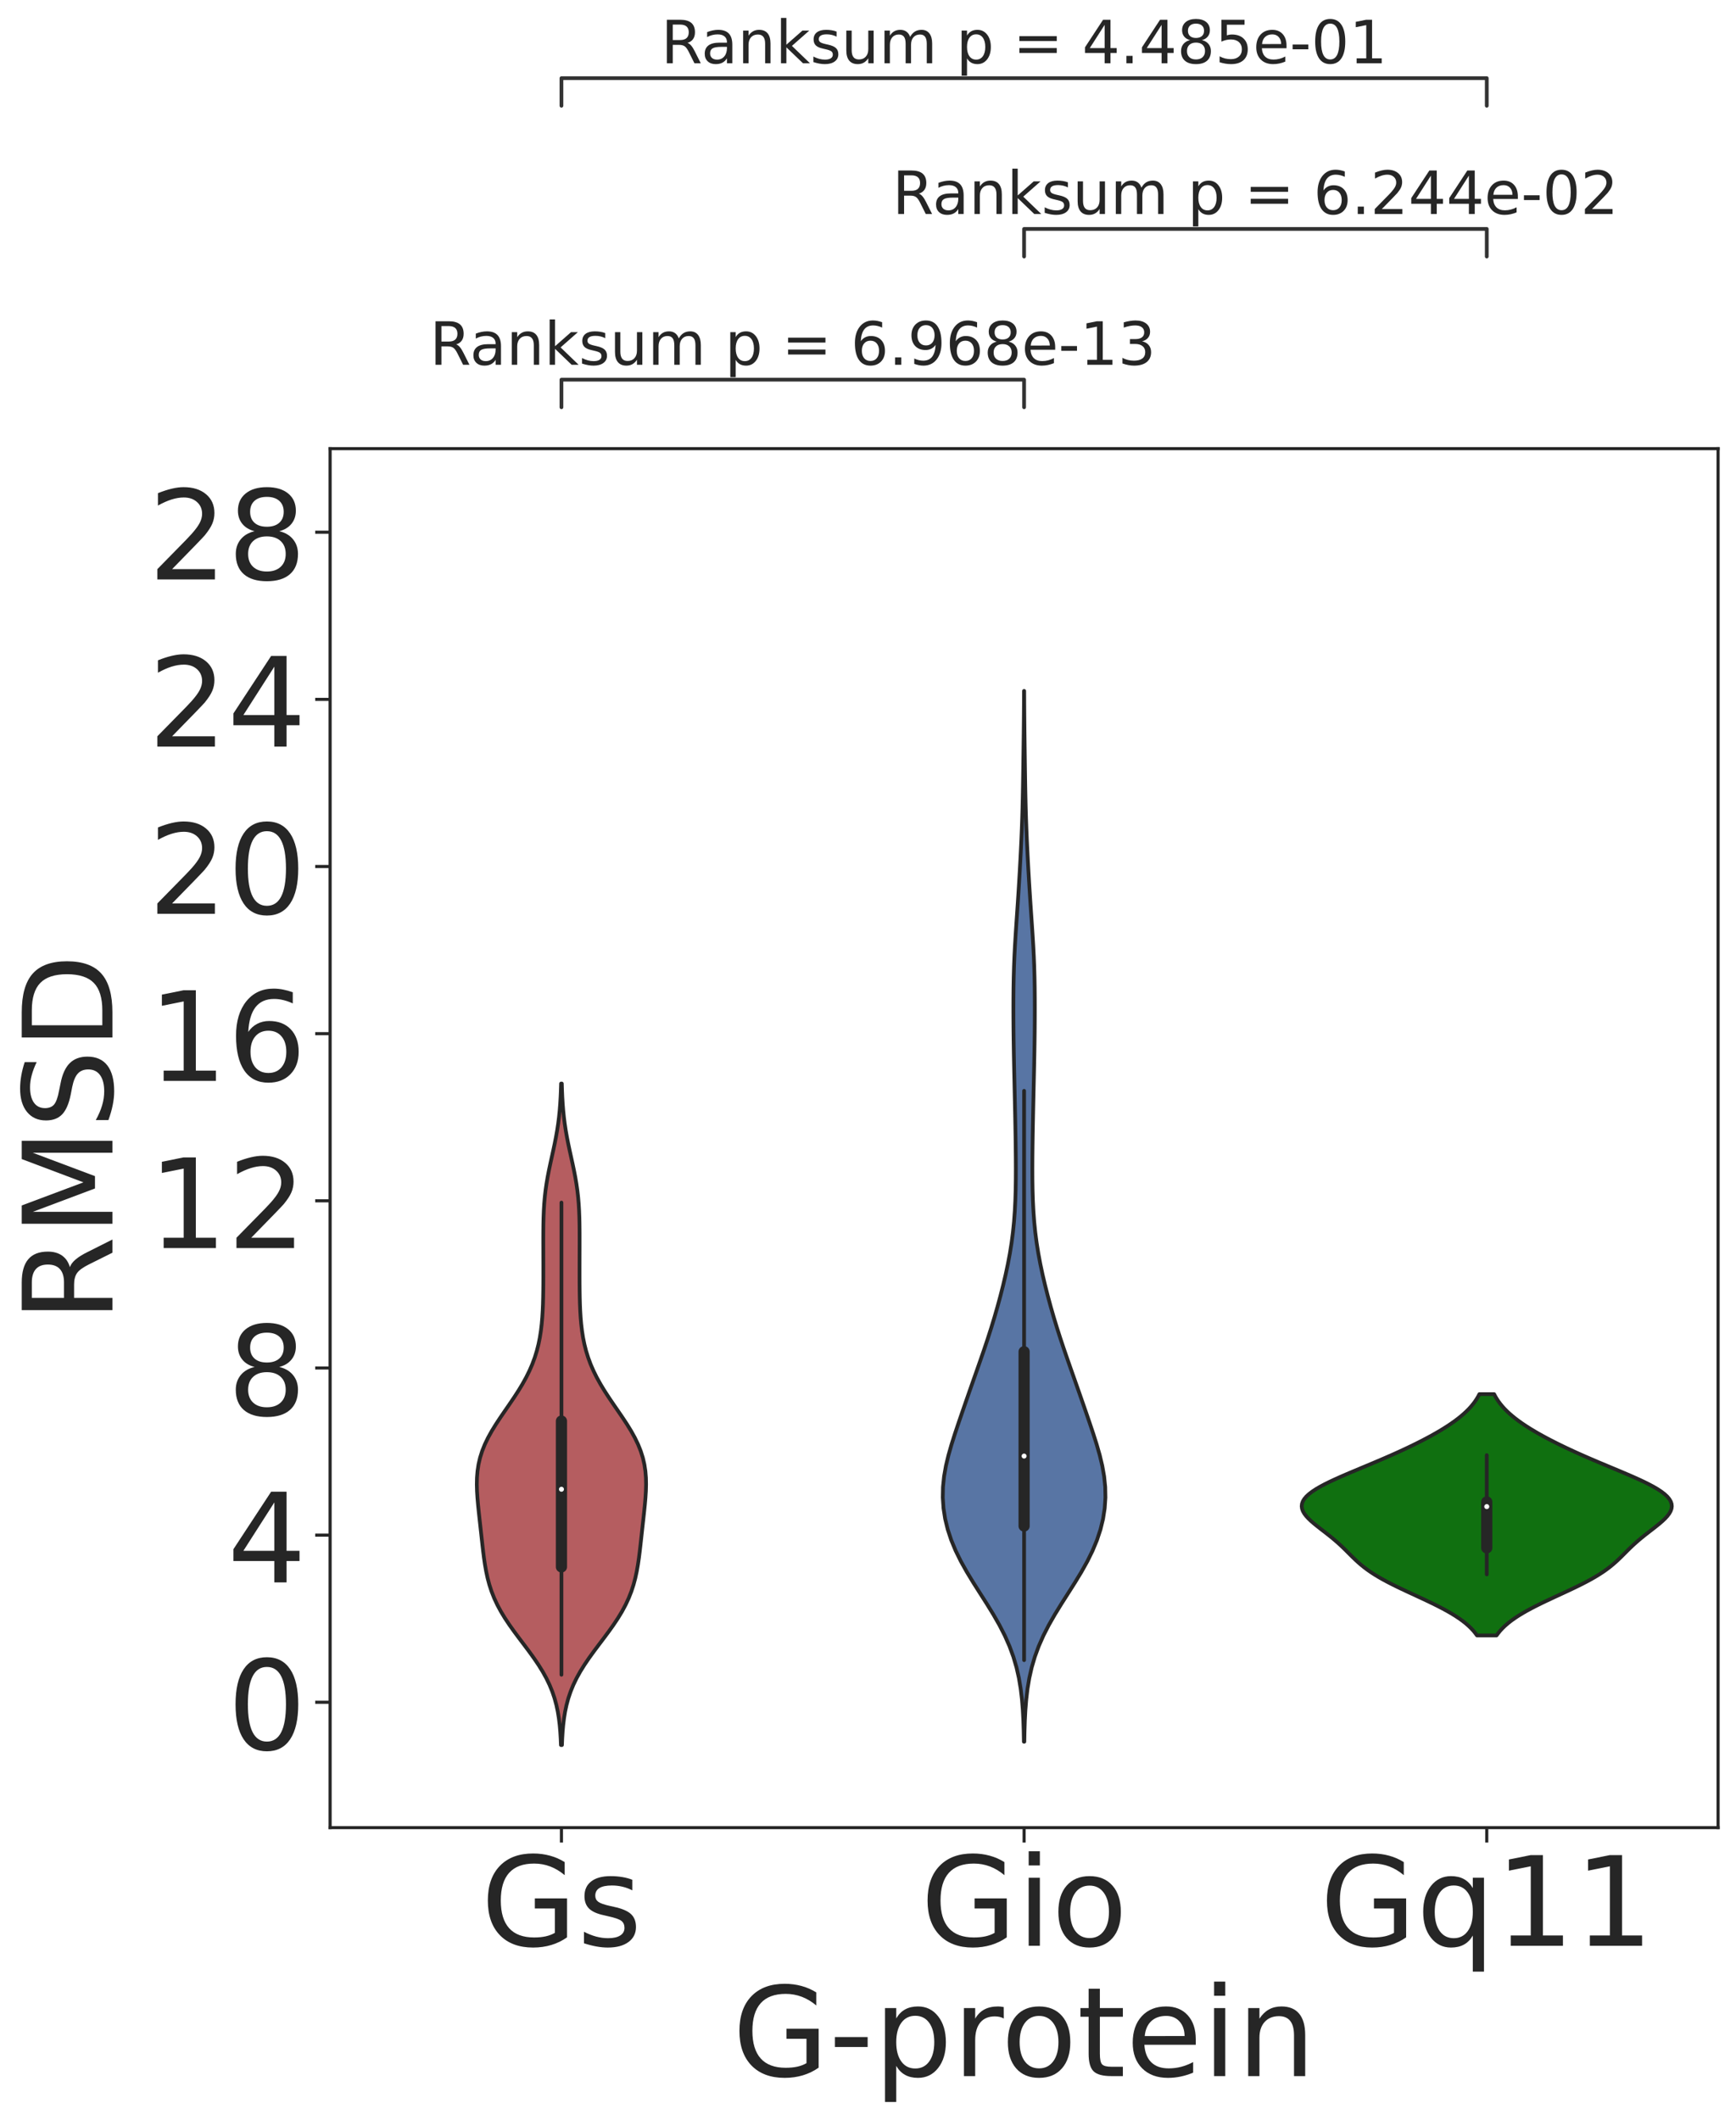 <?xml version="1.0" encoding="utf-8" standalone="no"?>
<!DOCTYPE svg PUBLIC "-//W3C//DTD SVG 1.1//EN"
  "http://www.w3.org/Graphics/SVG/1.1/DTD/svg11.dtd">
<!-- Created with matplotlib (https://matplotlib.org/) -->
<svg height="852.245pt" version="1.1" viewBox="0 0 697.916 852.245" width="697.916pt" xmlns="http://www.w3.org/2000/svg" xmlns:xlink="http://www.w3.org/1999/xlink">
 <defs>
  <style type="text/css">
*{stroke-linecap:butt;stroke-linejoin:round;}
  </style>
 </defs>
 <g id="figure_1">
  <g id="patch_1">
   <path d="M 0 852.245 
L 697.916 852.245 
L 697.916 0 
L 0 0 
z
" style="fill:#ffffff;"/>
  </g>
  <g id="axes_1">
   <g id="patch_2">
    <path d="M 132.716 734.764 
L 690.716 734.764 
L 690.716 180.363 
L 132.716 180.363 
z
" style="fill:#ffffff;"/>
   </g>
   <g id="matplotlib.axis_1">
    <g id="xtick_1">
     <g id="line2d_1">
      <defs>
       <path d="M 0 0 
L 0 6 
" id="mca9b01692a" style="stroke:#262626;stroke-width:1.25;"/>
      </defs>
      <g>
       <use style="fill:#262626;stroke:#262626;stroke-width:1.25;" x="225.716" xlink:href="#mca9b01692a" y="734.764"/>
      </g>
     </g>
     <g id="text_1">
      <!-- Gs -->
      <defs>
       <path d="M 59.516 10.406 
L 59.516 29.984 
L 43.406 29.984 
L 43.406 38.094 
L 69.281 38.094 
L 69.281 6.781 
Q 63.578 2.734 56.688 0.656 
Q 49.812 -1.422 42 -1.422 
Q 24.906 -1.422 15.25 8.562 
Q 5.609 18.562 5.609 36.375 
Q 5.609 54.25 15.25 64.234 
Q 24.906 74.219 42 74.219 
Q 49.125 74.219 55.547 72.453 
Q 61.969 70.703 67.391 67.281 
L 67.391 56.781 
Q 61.922 61.422 55.766 63.766 
Q 49.609 66.109 42.828 66.109 
Q 29.438 66.109 22.719 58.641 
Q 16.016 51.172 16.016 36.375 
Q 16.016 21.625 22.719 14.156 
Q 29.438 6.688 42.828 6.688 
Q 48.047 6.688 52.141 7.594 
Q 56.25 8.5 59.516 10.406 
z
" id="DejaVuSans-71"/>
       <path d="M 44.281 53.078 
L 44.281 44.578 
Q 40.484 46.531 36.375 47.5 
Q 32.281 48.484 27.875 48.484 
Q 21.188 48.484 17.844 46.438 
Q 14.5 44.391 14.5 40.281 
Q 14.5 37.156 16.891 35.375 
Q 19.281 33.594 26.516 31.984 
L 29.594 31.297 
Q 39.156 29.25 43.188 25.516 
Q 47.219 21.781 47.219 15.094 
Q 47.219 7.469 41.188 3.016 
Q 35.156 -1.422 24.609 -1.422 
Q 20.219 -1.422 15.453 -0.562 
Q 10.688 0.297 5.422 2 
L 5.422 11.281 
Q 10.406 8.688 15.234 7.391 
Q 20.062 6.109 24.812 6.109 
Q 31.156 6.109 34.562 8.281 
Q 37.984 10.453 37.984 14.406 
Q 37.984 18.062 35.516 20.016 
Q 33.062 21.969 24.703 23.781 
L 21.578 24.516 
Q 13.234 26.266 9.516 29.906 
Q 5.812 33.547 5.812 39.891 
Q 5.812 47.609 11.281 51.797 
Q 16.75 56 26.812 56 
Q 31.781 56 36.172 55.266 
Q 40.578 54.547 44.281 53.078 
z
" id="DejaVuSans-115"/>
      </defs>
      <g style="fill:#262626;" transform="translate(193.321 782.256)scale(0.5 -0.5)">
       <use xlink:href="#DejaVuSans-71"/>
       <use x="77.49" xlink:href="#DejaVuSans-115"/>
      </g>
     </g>
    </g>
    <g id="xtick_2">
     <g id="line2d_2">
      <g>
       <use style="fill:#262626;stroke:#262626;stroke-width:1.25;" x="411.716" xlink:href="#mca9b01692a" y="734.764"/>
      </g>
     </g>
     <g id="text_2">
      <!-- Gio -->
      <defs>
       <path d="M 9.422 54.688 
L 18.406 54.688 
L 18.406 0 
L 9.422 0 
z
M 9.422 75.984 
L 18.406 75.984 
L 18.406 64.594 
L 9.422 64.594 
z
" id="DejaVuSans-105"/>
       <path d="M 30.609 48.391 
Q 23.391 48.391 19.188 42.75 
Q 14.984 37.109 14.984 27.297 
Q 14.984 17.484 19.156 11.844 
Q 23.344 6.203 30.609 6.203 
Q 37.797 6.203 41.984 11.859 
Q 46.188 17.531 46.188 27.297 
Q 46.188 37.016 41.984 42.703 
Q 37.797 48.391 30.609 48.391 
z
M 30.609 56 
Q 42.328 56 49.016 48.375 
Q 55.719 40.766 55.719 27.297 
Q 55.719 13.875 49.016 6.219 
Q 42.328 -1.422 30.609 -1.422 
Q 18.844 -1.422 12.172 6.219 
Q 5.516 13.875 5.516 27.297 
Q 5.516 40.766 12.172 48.375 
Q 18.844 56 30.609 56 
z
" id="DejaVuSans-111"/>
      </defs>
      <g style="fill:#262626;" transform="translate(370.102 782.256)scale(0.5 -0.5)">
       <use xlink:href="#DejaVuSans-71"/>
       <use x="77.49" xlink:href="#DejaVuSans-105"/>
       <use x="105.273" xlink:href="#DejaVuSans-111"/>
      </g>
     </g>
    </g>
    <g id="xtick_3">
     <g id="line2d_3">
      <g>
       <use style="fill:#262626;stroke:#262626;stroke-width:1.25;" x="597.716" xlink:href="#mca9b01692a" y="734.764"/>
      </g>
     </g>
     <g id="text_3">
      <!-- Gq11 -->
      <defs>
       <path d="M 14.797 27.297 
Q 14.797 17.391 18.875 11.75 
Q 22.953 6.109 30.078 6.109 
Q 37.203 6.109 41.297 11.75 
Q 45.406 17.391 45.406 27.297 
Q 45.406 37.203 41.297 42.844 
Q 37.203 48.484 30.078 48.484 
Q 22.953 48.484 18.875 42.844 
Q 14.797 37.203 14.797 27.297 
z
M 45.406 8.203 
Q 42.578 3.328 38.25 0.953 
Q 33.938 -1.422 27.875 -1.422 
Q 17.969 -1.422 11.734 6.484 
Q 5.516 14.406 5.516 27.297 
Q 5.516 40.188 11.734 48.094 
Q 17.969 56 27.875 56 
Q 33.938 56 38.25 53.625 
Q 42.578 51.266 45.406 46.391 
L 45.406 54.688 
L 54.391 54.688 
L 54.391 -20.797 
L 45.406 -20.797 
z
" id="DejaVuSans-113"/>
       <path d="M 12.406 8.297 
L 28.516 8.297 
L 28.516 63.922 
L 10.984 60.406 
L 10.984 69.391 
L 28.422 72.906 
L 38.281 72.906 
L 38.281 8.297 
L 54.391 8.297 
L 54.391 0 
L 12.406 0 
z
" id="DejaVuSans-49"/>
      </defs>
      <g style="fill:#262626;" transform="translate(530.661 782.256)scale(0.5 -0.5)">
       <use xlink:href="#DejaVuSans-71"/>
       <use x="77.49" xlink:href="#DejaVuSans-113"/>
       <use x="140.967" xlink:href="#DejaVuSans-49"/>
       <use x="204.59" xlink:href="#DejaVuSans-49"/>
      </g>
     </g>
    </g>
    <g id="text_4">
     <!-- G-protein -->
     <defs>
      <path d="M 4.891 31.391 
L 31.203 31.391 
L 31.203 23.391 
L 4.891 23.391 
z
" id="DejaVuSans-45"/>
      <path d="M 18.109 8.203 
L 18.109 -20.797 
L 9.078 -20.797 
L 9.078 54.688 
L 18.109 54.688 
L 18.109 46.391 
Q 20.953 51.266 25.266 53.625 
Q 29.594 56 35.594 56 
Q 45.562 56 51.781 48.094 
Q 58.016 40.188 58.016 27.297 
Q 58.016 14.406 51.781 6.484 
Q 45.562 -1.422 35.594 -1.422 
Q 29.594 -1.422 25.266 0.953 
Q 20.953 3.328 18.109 8.203 
z
M 48.688 27.297 
Q 48.688 37.203 44.609 42.844 
Q 40.531 48.484 33.406 48.484 
Q 26.266 48.484 22.188 42.844 
Q 18.109 37.203 18.109 27.297 
Q 18.109 17.391 22.188 11.75 
Q 26.266 6.109 33.406 6.109 
Q 40.531 6.109 44.609 11.75 
Q 48.688 17.391 48.688 27.297 
z
" id="DejaVuSans-112"/>
      <path d="M 41.109 46.297 
Q 39.594 47.172 37.812 47.578 
Q 36.031 48 33.891 48 
Q 26.266 48 22.188 43.047 
Q 18.109 38.094 18.109 28.812 
L 18.109 0 
L 9.078 0 
L 9.078 54.688 
L 18.109 54.688 
L 18.109 46.188 
Q 20.953 51.172 25.484 53.578 
Q 30.031 56 36.531 56 
Q 37.453 56 38.578 55.875 
Q 39.703 55.766 41.062 55.516 
z
" id="DejaVuSans-114"/>
      <path d="M 18.312 70.219 
L 18.312 54.688 
L 36.812 54.688 
L 36.812 47.703 
L 18.312 47.703 
L 18.312 18.016 
Q 18.312 11.328 20.141 9.422 
Q 21.969 7.516 27.594 7.516 
L 36.812 7.516 
L 36.812 0 
L 27.594 0 
Q 17.188 0 13.234 3.875 
Q 9.281 7.766 9.281 18.016 
L 9.281 47.703 
L 2.688 47.703 
L 2.688 54.688 
L 9.281 54.688 
L 9.281 70.219 
z
" id="DejaVuSans-116"/>
      <path d="M 56.203 29.594 
L 56.203 25.203 
L 14.891 25.203 
Q 15.484 15.922 20.484 11.062 
Q 25.484 6.203 34.422 6.203 
Q 39.594 6.203 44.453 7.469 
Q 49.312 8.734 54.109 11.281 
L 54.109 2.781 
Q 49.266 0.734 44.188 -0.344 
Q 39.109 -1.422 33.891 -1.422 
Q 20.797 -1.422 13.156 6.188 
Q 5.516 13.812 5.516 26.812 
Q 5.516 40.234 12.766 48.109 
Q 20.016 56 32.328 56 
Q 43.359 56 49.781 48.891 
Q 56.203 41.797 56.203 29.594 
z
M 47.219 32.234 
Q 47.125 39.594 43.094 43.984 
Q 39.062 48.391 32.422 48.391 
Q 24.906 48.391 20.391 44.141 
Q 15.875 39.891 15.188 32.172 
z
" id="DejaVuSans-101"/>
      <path d="M 54.891 33.016 
L 54.891 0 
L 45.906 0 
L 45.906 32.719 
Q 45.906 40.484 42.875 44.328 
Q 39.844 48.188 33.797 48.188 
Q 26.516 48.188 22.312 43.547 
Q 18.109 38.922 18.109 30.906 
L 18.109 0 
L 9.078 0 
L 9.078 54.688 
L 18.109 54.688 
L 18.109 46.188 
Q 21.344 51.125 25.703 53.562 
Q 30.078 56 35.797 56 
Q 45.219 56 50.047 50.172 
Q 54.891 44.344 54.891 33.016 
z
" id="DejaVuSans-110"/>
     </defs>
     <g style="fill:#262626;" transform="translate(294.47 834.646)scale(0.5 -0.5)">
      <use xlink:href="#DejaVuSans-71"/>
      <use x="77.49" xlink:href="#DejaVuSans-45"/>
      <use x="113.574" xlink:href="#DejaVuSans-112"/>
      <use x="177.051" xlink:href="#DejaVuSans-114"/>
      <use x="215.914" xlink:href="#DejaVuSans-111"/>
      <use x="277.096" xlink:href="#DejaVuSans-116"/>
      <use x="316.305" xlink:href="#DejaVuSans-101"/>
      <use x="377.828" xlink:href="#DejaVuSans-105"/>
      <use x="405.611" xlink:href="#DejaVuSans-110"/>
     </g>
    </g>
   </g>
   <g id="matplotlib.axis_2">
    <g id="ytick_1">
     <g id="line2d_4">
      <defs>
       <path d="M 0 0 
L -6 0 
" id="m37f90a257b" style="stroke:#262626;stroke-width:1.25;"/>
      </defs>
      <g>
       <use style="fill:#262626;stroke:#262626;stroke-width:1.25;" x="132.716" xlink:href="#m37f90a257b" y="684.364"/>
      </g>
     </g>
     <g id="text_5">
      <!-- 0 -->
      <defs>
       <path d="M 31.781 66.406 
Q 24.172 66.406 20.328 58.906 
Q 16.5 51.422 16.5 36.375 
Q 16.5 21.391 20.328 13.891 
Q 24.172 6.391 31.781 6.391 
Q 39.453 6.391 43.281 13.891 
Q 47.125 21.391 47.125 36.375 
Q 47.125 51.422 43.281 58.906 
Q 39.453 66.406 31.781 66.406 
z
M 31.781 74.219 
Q 44.047 74.219 50.516 64.516 
Q 56.984 54.828 56.984 36.375 
Q 56.984 17.969 50.516 8.266 
Q 44.047 -1.422 31.781 -1.422 
Q 19.531 -1.422 13.062 8.266 
Q 6.594 17.969 6.594 36.375 
Q 6.594 54.828 13.062 64.516 
Q 19.531 74.219 31.781 74.219 
z
" id="DejaVuSans-48"/>
      </defs>
      <g style="fill:#262626;" transform="translate(91.403 703.36)scale(0.5 -0.5)">
       <use xlink:href="#DejaVuSans-48"/>
      </g>
     </g>
    </g>
    <g id="ytick_2">
     <g id="line2d_5">
      <g>
       <use style="fill:#262626;stroke:#262626;stroke-width:1.25;" x="132.716" xlink:href="#m37f90a257b" y="617.163"/>
      </g>
     </g>
     <g id="text_6">
      <!-- 4 -->
      <defs>
       <path d="M 37.797 64.312 
L 12.891 25.391 
L 37.797 25.391 
z
M 35.203 72.906 
L 47.609 72.906 
L 47.609 25.391 
L 58.016 25.391 
L 58.016 17.188 
L 47.609 17.188 
L 47.609 0 
L 37.797 0 
L 37.797 17.188 
L 4.891 17.188 
L 4.891 26.703 
z
" id="DejaVuSans-52"/>
      </defs>
      <g style="fill:#262626;" transform="translate(91.403 636.16)scale(0.5 -0.5)">
       <use xlink:href="#DejaVuSans-52"/>
      </g>
     </g>
    </g>
    <g id="ytick_3">
     <g id="line2d_6">
      <g>
       <use style="fill:#262626;stroke:#262626;stroke-width:1.25;" x="132.716" xlink:href="#m37f90a257b" y="549.963"/>
      </g>
     </g>
     <g id="text_7">
      <!-- 8 -->
      <defs>
       <path d="M 31.781 34.625 
Q 24.75 34.625 20.719 30.859 
Q 16.703 27.094 16.703 20.516 
Q 16.703 13.922 20.719 10.156 
Q 24.75 6.391 31.781 6.391 
Q 38.812 6.391 42.859 10.172 
Q 46.922 13.969 46.922 20.516 
Q 46.922 27.094 42.891 30.859 
Q 38.875 34.625 31.781 34.625 
z
M 21.922 38.812 
Q 15.578 40.375 12.031 44.719 
Q 8.5 49.078 8.5 55.328 
Q 8.5 64.062 14.719 69.141 
Q 20.953 74.219 31.781 74.219 
Q 42.672 74.219 48.875 69.141 
Q 55.078 64.062 55.078 55.328 
Q 55.078 49.078 51.531 44.719 
Q 48 40.375 41.703 38.812 
Q 48.828 37.156 52.797 32.312 
Q 56.781 27.484 56.781 20.516 
Q 56.781 9.906 50.312 4.234 
Q 43.844 -1.422 31.781 -1.422 
Q 19.734 -1.422 13.25 4.234 
Q 6.781 9.906 6.781 20.516 
Q 6.781 27.484 10.781 32.312 
Q 14.797 37.156 21.922 38.812 
z
M 18.312 54.391 
Q 18.312 48.734 21.844 45.562 
Q 25.391 42.391 31.781 42.391 
Q 38.141 42.391 41.719 45.562 
Q 45.312 48.734 45.312 54.391 
Q 45.312 60.062 41.719 63.234 
Q 38.141 66.406 31.781 66.406 
Q 25.391 66.406 21.844 63.234 
Q 18.312 60.062 18.312 54.391 
z
" id="DejaVuSans-56"/>
      </defs>
      <g style="fill:#262626;" transform="translate(91.403 568.96)scale(0.5 -0.5)">
       <use xlink:href="#DejaVuSans-56"/>
      </g>
     </g>
    </g>
    <g id="ytick_4">
     <g id="line2d_7">
      <g>
       <use style="fill:#262626;stroke:#262626;stroke-width:1.25;" x="132.716" xlink:href="#m37f90a257b" y="482.764"/>
      </g>
     </g>
     <g id="text_8">
      <!-- 12 -->
      <defs>
       <path d="M 19.188 8.297 
L 53.609 8.297 
L 53.609 0 
L 7.328 0 
L 7.328 8.297 
Q 12.938 14.109 22.625 23.891 
Q 32.328 33.688 34.812 36.531 
Q 39.547 41.844 41.422 45.531 
Q 43.312 49.219 43.312 52.781 
Q 43.312 58.594 39.234 62.25 
Q 35.156 65.922 28.609 65.922 
Q 23.969 65.922 18.812 64.312 
Q 13.672 62.703 7.812 59.422 
L 7.812 69.391 
Q 13.766 71.781 18.938 73 
Q 24.125 74.219 28.422 74.219 
Q 39.75 74.219 46.484 68.547 
Q 53.219 62.891 53.219 53.422 
Q 53.219 48.922 51.531 44.891 
Q 49.859 40.875 45.406 35.406 
Q 44.188 33.984 37.641 27.219 
Q 31.109 20.453 19.188 8.297 
z
" id="DejaVuSans-50"/>
      </defs>
      <g style="fill:#262626;" transform="translate(59.591 501.76)scale(0.5 -0.5)">
       <use xlink:href="#DejaVuSans-49"/>
       <use x="63.623" xlink:href="#DejaVuSans-50"/>
      </g>
     </g>
    </g>
    <g id="ytick_5">
     <g id="line2d_8">
      <g>
       <use style="fill:#262626;stroke:#262626;stroke-width:1.25;" x="132.716" xlink:href="#m37f90a257b" y="415.563"/>
      </g>
     </g>
     <g id="text_9">
      <!-- 16 -->
      <defs>
       <path d="M 33.016 40.375 
Q 26.375 40.375 22.484 35.828 
Q 18.609 31.297 18.609 23.391 
Q 18.609 15.531 22.484 10.953 
Q 26.375 6.391 33.016 6.391 
Q 39.656 6.391 43.531 10.953 
Q 47.406 15.531 47.406 23.391 
Q 47.406 31.297 43.531 35.828 
Q 39.656 40.375 33.016 40.375 
z
M 52.594 71.297 
L 52.594 62.312 
Q 48.875 64.062 45.094 64.984 
Q 41.312 65.922 37.594 65.922 
Q 27.828 65.922 22.672 59.328 
Q 17.531 52.734 16.797 39.406 
Q 19.672 43.656 24.016 45.922 
Q 28.375 48.188 33.594 48.188 
Q 44.578 48.188 50.953 41.516 
Q 57.328 34.859 57.328 23.391 
Q 57.328 12.156 50.688 5.359 
Q 44.047 -1.422 33.016 -1.422 
Q 20.359 -1.422 13.672 8.266 
Q 6.984 17.969 6.984 36.375 
Q 6.984 53.656 15.188 63.938 
Q 23.391 74.219 37.203 74.219 
Q 40.922 74.219 44.703 73.484 
Q 48.484 72.75 52.594 71.297 
z
" id="DejaVuSans-54"/>
      </defs>
      <g style="fill:#262626;" transform="translate(59.591 434.56)scale(0.5 -0.5)">
       <use xlink:href="#DejaVuSans-49"/>
       <use x="63.623" xlink:href="#DejaVuSans-54"/>
      </g>
     </g>
    </g>
    <g id="ytick_6">
     <g id="line2d_9">
      <g>
       <use style="fill:#262626;stroke:#262626;stroke-width:1.25;" x="132.716" xlink:href="#m37f90a257b" y="348.363"/>
      </g>
     </g>
     <g id="text_10">
      <!-- 20 -->
      <g style="fill:#262626;" transform="translate(59.591 367.36)scale(0.5 -0.5)">
       <use xlink:href="#DejaVuSans-50"/>
       <use x="63.623" xlink:href="#DejaVuSans-48"/>
      </g>
     </g>
    </g>
    <g id="ytick_7">
     <g id="line2d_10">
      <g>
       <use style="fill:#262626;stroke:#262626;stroke-width:1.25;" x="132.716" xlink:href="#m37f90a257b" y="281.163"/>
      </g>
     </g>
     <g id="text_11">
      <!-- 24 -->
      <g style="fill:#262626;" transform="translate(59.591 300.16)scale(0.5 -0.5)">
       <use xlink:href="#DejaVuSans-50"/>
       <use x="63.623" xlink:href="#DejaVuSans-52"/>
      </g>
     </g>
    </g>
    <g id="ytick_8">
     <g id="line2d_11">
      <g>
       <use style="fill:#262626;stroke:#262626;stroke-width:1.25;" x="132.716" xlink:href="#m37f90a257b" y="213.964"/>
      </g>
     </g>
     <g id="text_12">
      <!-- 28 -->
      <g style="fill:#262626;" transform="translate(59.591 232.96)scale(0.5 -0.5)">
       <use xlink:href="#DejaVuSans-50"/>
       <use x="63.623" xlink:href="#DejaVuSans-56"/>
      </g>
     </g>
    </g>
    <g id="text_13">
     <!-- RMSD -->
     <defs>
      <path d="M 44.391 34.188 
Q 47.562 33.109 50.562 29.594 
Q 53.562 26.078 56.594 19.922 
L 66.609 0 
L 56 0 
L 46.688 18.703 
Q 43.062 26.031 39.672 28.422 
Q 36.281 30.812 30.422 30.812 
L 19.672 30.812 
L 19.672 0 
L 9.812 0 
L 9.812 72.906 
L 32.078 72.906 
Q 44.578 72.906 50.734 67.672 
Q 56.891 62.453 56.891 51.906 
Q 56.891 45.016 53.688 40.469 
Q 50.484 35.938 44.391 34.188 
z
M 19.672 64.797 
L 19.672 38.922 
L 32.078 38.922 
Q 39.203 38.922 42.844 42.219 
Q 46.484 45.516 46.484 51.906 
Q 46.484 58.297 42.844 61.547 
Q 39.203 64.797 32.078 64.797 
z
" id="DejaVuSans-82"/>
      <path d="M 9.812 72.906 
L 24.516 72.906 
L 43.109 23.297 
L 61.812 72.906 
L 76.516 72.906 
L 76.516 0 
L 66.891 0 
L 66.891 64.016 
L 48.094 14.016 
L 38.188 14.016 
L 19.391 64.016 
L 19.391 0 
L 9.812 0 
z
" id="DejaVuSans-77"/>
      <path d="M 53.516 70.516 
L 53.516 60.891 
Q 47.906 63.578 42.922 64.891 
Q 37.938 66.219 33.297 66.219 
Q 25.25 66.219 20.875 63.094 
Q 16.5 59.969 16.5 54.203 
Q 16.5 49.359 19.406 46.891 
Q 22.312 44.438 30.422 42.922 
L 36.375 41.703 
Q 47.406 39.594 52.656 34.297 
Q 57.906 29 57.906 20.125 
Q 57.906 9.516 50.797 4.047 
Q 43.703 -1.422 29.984 -1.422 
Q 24.812 -1.422 18.969 -0.25 
Q 13.141 0.922 6.891 3.219 
L 6.891 13.375 
Q 12.891 10.016 18.656 8.297 
Q 24.422 6.594 29.984 6.594 
Q 38.422 6.594 43.016 9.906 
Q 47.609 13.234 47.609 19.391 
Q 47.609 24.75 44.312 27.781 
Q 41.016 30.812 33.5 32.328 
L 27.484 33.5 
Q 16.453 35.688 11.516 40.375 
Q 6.594 45.062 6.594 53.422 
Q 6.594 63.094 13.406 68.656 
Q 20.219 74.219 32.172 74.219 
Q 37.312 74.219 42.625 73.281 
Q 47.953 72.359 53.516 70.516 
z
" id="DejaVuSans-83"/>
      <path d="M 19.672 64.797 
L 19.672 8.109 
L 31.594 8.109 
Q 46.688 8.109 53.688 14.938 
Q 60.688 21.781 60.688 36.531 
Q 60.688 51.172 53.688 57.984 
Q 46.688 64.797 31.594 64.797 
z
M 9.812 72.906 
L 30.078 72.906 
Q 51.266 72.906 61.172 64.094 
Q 71.094 55.281 71.094 36.531 
Q 71.094 17.672 61.125 8.828 
Q 51.172 0 30.078 0 
L 9.812 0 
z
" id="DejaVuSans-68"/>
     </defs>
     <g style="fill:#262626;" transform="translate(45.192 531.626)rotate(-90)scale(0.5 -0.5)">
      <use xlink:href="#DejaVuSans-82"/>
      <use x="69.482" xlink:href="#DejaVuSans-77"/>
      <use x="155.762" xlink:href="#DejaVuSans-83"/>
      <use x="219.238" xlink:href="#DejaVuSans-68"/>
     </g>
    </g>
   </g>
   <g id="PolyCollection_1">
    <defs>
     <path d="M 225.913 -150.685 
L 225.519 -150.685 
L 225.405 -153.371 
L 225.24 -156.057 
L 225.005 -158.744 
L 224.68 -161.43 
L 224.244 -164.116 
L 223.672 -166.803 
L 222.943 -169.489 
L 222.038 -172.175 
L 220.941 -174.861 
L 219.646 -177.548 
L 218.156 -180.234 
L 216.487 -182.92 
L 214.663 -185.606 
L 212.723 -188.293 
L 210.711 -190.979 
L 208.68 -193.665 
L 206.682 -196.351 
L 204.768 -199.038 
L 202.981 -201.724 
L 201.355 -204.41 
L 199.912 -207.097 
L 198.664 -209.783 
L 197.608 -212.469 
L 196.732 -215.155 
L 196.017 -217.842 
L 195.437 -220.528 
L 194.965 -223.214 
L 194.571 -225.9 
L 194.231 -228.587 
L 193.921 -231.273 
L 193.626 -233.959 
L 193.333 -236.646 
L 193.037 -239.332 
L 192.738 -242.018 
L 192.446 -244.704 
L 192.172 -247.391 
L 191.938 -250.077 
L 191.769 -252.763 
L 191.696 -255.449 
L 191.751 -258.136 
L 191.967 -260.822 
L 192.373 -263.508 
L 192.993 -266.195 
L 193.841 -268.881 
L 194.918 -271.567 
L 196.213 -274.253 
L 197.704 -276.94 
L 199.355 -279.626 
L 201.123 -282.312 
L 202.958 -284.998 
L 204.811 -287.685 
L 206.632 -290.371 
L 208.377 -293.057 
L 210.008 -295.744 
L 211.499 -298.43 
L 212.831 -301.116 
L 213.995 -303.802 
L 214.989 -306.489 
L 215.819 -309.175 
L 216.497 -311.861 
L 217.038 -314.547 
L 217.457 -317.234 
L 217.774 -319.92 
L 218.006 -322.606 
L 218.17 -325.293 
L 218.282 -327.979 
L 218.354 -330.665 
L 218.397 -333.351 
L 218.421 -336.038 
L 218.432 -338.724 
L 218.435 -341.41 
L 218.432 -344.096 
L 218.425 -346.783 
L 218.418 -349.469 
L 218.411 -352.155 
L 218.41 -354.842 
L 218.421 -357.528 
L 218.452 -360.214 
L 218.514 -362.9 
L 218.619 -365.587 
L 218.781 -368.273 
L 219.01 -370.959 
L 219.315 -373.645 
L 219.698 -376.332 
L 220.155 -379.018 
L 220.675 -381.704 
L 221.241 -384.391 
L 221.831 -387.077 
L 222.422 -389.763 
L 222.991 -392.449 
L 223.519 -395.136 
L 223.99 -397.822 
L 224.397 -400.508 
L 224.735 -403.194 
L 225.007 -405.881 
L 225.218 -408.567 
L 225.376 -411.253 
L 225.491 -413.94 
L 225.571 -416.626 
L 225.86 -416.626 
L 225.86 -416.626 
L 225.94 -413.94 
L 226.055 -411.253 
L 226.213 -408.567 
L 226.424 -405.881 
L 226.696 -403.194 
L 227.034 -400.508 
L 227.441 -397.822 
L 227.912 -395.136 
L 228.44 -392.449 
L 229.009 -389.763 
L 229.6 -387.077 
L 230.19 -384.391 
L 230.756 -381.704 
L 231.276 -379.018 
L 231.733 -376.332 
L 232.116 -373.645 
L 232.421 -370.959 
L 232.651 -368.273 
L 232.812 -365.587 
L 232.917 -362.9 
L 232.979 -360.214 
L 233.01 -357.528 
L 233.021 -354.842 
L 233.02 -352.155 
L 233.014 -349.469 
L 233.006 -346.783 
L 233 -344.096 
L 232.996 -341.41 
L 232.999 -338.724 
L 233.01 -336.038 
L 233.034 -333.351 
L 233.078 -330.665 
L 233.15 -327.979 
L 233.261 -325.293 
L 233.425 -322.606 
L 233.657 -319.92 
L 233.974 -317.234 
L 234.394 -314.547 
L 234.934 -311.861 
L 235.612 -309.175 
L 236.443 -306.489 
L 237.437 -303.802 
L 238.6 -301.116 
L 239.932 -298.43 
L 241.423 -295.744 
L 243.055 -293.057 
L 244.799 -290.371 
L 246.62 -287.685 
L 248.473 -284.998 
L 250.309 -282.312 
L 252.077 -279.626 
L 253.728 -276.94 
L 255.218 -274.253 
L 256.514 -271.567 
L 257.59 -268.881 
L 258.438 -266.195 
L 259.058 -263.508 
L 259.464 -260.822 
L 259.68 -258.136 
L 259.735 -255.449 
L 259.662 -252.763 
L 259.493 -250.077 
L 259.259 -247.391 
L 258.986 -244.704 
L 258.693 -242.018 
L 258.395 -239.332 
L 258.099 -236.646 
L 257.806 -233.959 
L 257.51 -231.273 
L 257.201 -228.587 
L 256.86 -225.9 
L 256.467 -223.214 
L 255.994 -220.528 
L 255.414 -217.842 
L 254.699 -215.155 
L 253.823 -212.469 
L 252.767 -209.783 
L 251.519 -207.097 
L 250.077 -204.41 
L 248.451 -201.724 
L 246.663 -199.038 
L 244.749 -196.351 
L 242.751 -193.665 
L 240.72 -190.979 
L 238.709 -188.293 
L 236.768 -185.606 
L 234.945 -182.92 
L 233.275 -180.234 
L 231.786 -177.548 
L 230.491 -174.861 
L 229.394 -172.175 
L 228.488 -169.489 
L 227.759 -166.803 
L 227.187 -164.116 
L 226.751 -161.43 
L 226.426 -158.744 
L 226.191 -156.057 
L 226.026 -153.371 
L 225.913 -150.685 
z
" id="mb1fa7253e9" style="stroke:#262626;stroke-width:1.5;"/>
    </defs>
    <g clip-path="url(#p21f6d90833)">
     <use style="fill:#b55d60;stroke:#262626;stroke-width:1.5;" x="0" xlink:href="#mb1fa7253e9" y="852.245"/>
    </g>
   </g>
   <g id="PolyCollection_2">
    <defs>
     <path d="M 411.805 -152.031 
L 411.626 -152.031 
L 411.546 -156.298 
L 411.408 -160.566 
L 411.185 -164.833 
L 410.841 -169.1 
L 410.334 -173.367 
L 409.62 -177.634 
L 408.655 -181.901 
L 407.402 -186.168 
L 405.836 -190.435 
L 403.951 -194.702 
L 401.764 -198.969 
L 399.321 -203.236 
L 396.694 -207.503 
L 393.973 -211.771 
L 391.264 -216.038 
L 388.67 -220.305 
L 386.286 -224.572 
L 384.185 -228.839 
L 382.416 -233.106 
L 381.008 -237.373 
L 379.971 -241.64 
L 379.309 -245.907 
L 379.022 -250.174 
L 379.104 -254.441 
L 379.539 -258.708 
L 380.292 -262.975 
L 381.313 -267.243 
L 382.534 -271.51 
L 383.887 -275.777 
L 385.315 -280.044 
L 386.778 -284.311 
L 388.256 -288.578 
L 389.745 -292.845 
L 391.243 -297.112 
L 392.747 -301.379 
L 394.243 -305.646 
L 395.715 -309.913 
L 397.142 -314.18 
L 398.509 -318.447 
L 399.808 -322.715 
L 401.036 -326.982 
L 402.194 -331.249 
L 403.277 -335.516 
L 404.28 -339.783 
L 405.19 -344.05 
L 405.991 -348.317 
L 406.673 -352.584 
L 407.228 -356.851 
L 407.658 -361.118 
L 407.972 -365.385 
L 408.184 -369.652 
L 408.314 -373.92 
L 408.379 -378.187 
L 408.395 -382.454 
L 408.377 -386.721 
L 408.332 -390.988 
L 408.27 -395.255 
L 408.196 -399.522 
L 408.114 -403.789 
L 408.026 -408.056 
L 407.934 -412.323 
L 407.84 -416.59 
L 407.745 -420.857 
L 407.654 -425.124 
L 407.572 -429.392 
L 407.505 -433.659 
L 407.455 -437.926 
L 407.423 -442.193 
L 407.409 -446.46 
L 407.418 -450.727 
L 407.454 -454.994 
L 407.528 -459.261 
L 407.647 -463.528 
L 407.818 -467.795 
L 408.038 -472.062 
L 408.297 -476.329 
L 408.581 -480.597 
L 408.875 -484.864 
L 409.165 -489.131 
L 409.443 -493.398 
L 409.707 -497.665 
L 409.957 -501.932 
L 410.192 -506.199 
L 410.412 -510.466 
L 410.614 -514.733 
L 410.792 -519 
L 410.944 -523.267 
L 411.069 -527.534 
L 411.169 -531.801 
L 411.251 -536.069 
L 411.32 -540.336 
L 411.382 -544.603 
L 411.441 -548.87 
L 411.498 -553.137 
L 411.551 -557.404 
L 411.597 -561.671 
L 411.635 -565.938 
L 411.664 -570.205 
L 411.685 -574.472 
L 411.746 -574.472 
L 411.746 -574.472 
L 411.767 -570.205 
L 411.796 -565.938 
L 411.834 -561.671 
L 411.88 -557.404 
L 411.933 -553.137 
L 411.99 -548.87 
L 412.049 -544.603 
L 412.112 -540.336 
L 412.181 -536.069 
L 412.262 -531.801 
L 412.362 -527.534 
L 412.487 -523.267 
L 412.639 -519 
L 412.817 -514.733 
L 413.019 -510.466 
L 413.239 -506.199 
L 413.475 -501.932 
L 413.724 -497.665 
L 413.988 -493.398 
L 414.266 -489.131 
L 414.556 -484.864 
L 414.85 -480.597 
L 415.134 -476.329 
L 415.394 -472.062 
L 415.613 -467.795 
L 415.784 -463.528 
L 415.903 -459.261 
L 415.977 -454.994 
L 416.013 -450.727 
L 416.022 -446.46 
L 416.009 -442.193 
L 415.977 -437.926 
L 415.926 -433.659 
L 415.859 -429.392 
L 415.777 -425.124 
L 415.686 -420.857 
L 415.592 -416.59 
L 415.497 -412.323 
L 415.405 -408.056 
L 415.318 -403.789 
L 415.235 -399.522 
L 415.161 -395.255 
L 415.099 -390.988 
L 415.055 -386.721 
L 415.036 -382.454 
L 415.052 -378.187 
L 415.118 -373.92 
L 415.247 -369.652 
L 415.46 -365.385 
L 415.773 -361.118 
L 416.203 -356.851 
L 416.758 -352.584 
L 417.44 -348.317 
L 418.242 -344.05 
L 419.151 -339.783 
L 420.154 -335.516 
L 421.238 -331.249 
L 422.395 -326.982 
L 423.623 -322.715 
L 424.922 -318.447 
L 426.29 -314.18 
L 427.717 -309.913 
L 429.188 -305.646 
L 430.684 -301.379 
L 432.188 -297.112 
L 433.686 -292.845 
L 435.175 -288.578 
L 436.654 -284.311 
L 438.117 -280.044 
L 439.544 -275.777 
L 440.898 -271.51 
L 442.119 -267.243 
L 443.139 -262.975 
L 443.892 -258.708 
L 444.327 -254.441 
L 444.409 -250.174 
L 444.122 -245.907 
L 443.46 -241.64 
L 442.423 -237.373 
L 441.015 -233.106 
L 439.246 -228.839 
L 437.145 -224.572 
L 434.761 -220.305 
L 432.167 -216.038 
L 429.458 -211.771 
L 426.737 -207.503 
L 424.11 -203.236 
L 421.667 -198.969 
L 419.481 -194.702 
L 417.595 -190.435 
L 416.029 -186.168 
L 414.776 -181.901 
L 413.811 -177.634 
L 413.097 -173.367 
L 412.591 -169.1 
L 412.247 -164.833 
L 412.023 -160.566 
L 411.886 -156.298 
L 411.805 -152.031 
z
" id="me8c016c226" style="stroke:#262626;stroke-width:1.5;"/>
    </defs>
    <g clip-path="url(#p21f6d90833)">
     <use style="fill:#5875a4;stroke:#262626;stroke-width:1.5;" x="0" xlink:href="#me8c016c226" y="852.245"/>
    </g>
   </g>
   <g id="PolyCollection_3">
    <defs>
     <path d="M 601.66 -194.763 
L 593.771 -194.763 
L 593.056 -195.742 
L 592.244 -196.722 
L 591.329 -197.702 
L 590.306 -198.682 
L 589.17 -199.662 
L 587.92 -200.642 
L 586.554 -201.622 
L 585.072 -202.602 
L 583.478 -203.582 
L 581.777 -204.562 
L 579.976 -205.541 
L 578.086 -206.521 
L 576.119 -207.501 
L 574.088 -208.481 
L 572.009 -209.461 
L 569.901 -210.441 
L 567.782 -211.421 
L 565.671 -212.401 
L 563.586 -213.381 
L 561.546 -214.361 
L 559.568 -215.34 
L 557.667 -216.32 
L 555.854 -217.3 
L 554.14 -218.28 
L 552.53 -219.26 
L 551.027 -220.24 
L 549.628 -221.22 
L 548.329 -222.2 
L 547.12 -223.18 
L 545.989 -224.16 
L 544.923 -225.14 
L 543.904 -226.119 
L 542.914 -227.099 
L 541.936 -228.079 
L 540.954 -229.059 
L 539.951 -230.039 
L 538.916 -231.019 
L 537.839 -231.999 
L 536.716 -232.979 
L 535.545 -233.959 
L 534.332 -234.939 
L 533.086 -235.918 
L 531.82 -236.898 
L 530.554 -237.878 
L 529.31 -238.858 
L 528.112 -239.838 
L 526.989 -240.818 
L 525.968 -241.798 
L 525.078 -242.778 
L 524.345 -243.758 
L 523.793 -244.738 
L 523.444 -245.717 
L 523.316 -246.697 
L 523.42 -247.677 
L 523.764 -248.657 
L 524.351 -249.637 
L 525.178 -250.617 
L 526.237 -251.597 
L 527.516 -252.577 
L 528.999 -253.557 
L 530.667 -254.537 
L 532.498 -255.516 
L 534.469 -256.496 
L 536.557 -257.476 
L 538.739 -258.456 
L 540.991 -259.436 
L 543.293 -260.416 
L 545.625 -261.396 
L 547.97 -262.376 
L 550.313 -263.356 
L 552.642 -264.336 
L 554.946 -265.316 
L 557.218 -266.295 
L 559.451 -267.275 
L 561.639 -268.255 
L 563.781 -269.235 
L 565.872 -270.215 
L 567.91 -271.195 
L 569.894 -272.175 
L 571.821 -273.155 
L 573.689 -274.135 
L 575.496 -275.115 
L 577.239 -276.094 
L 578.915 -277.074 
L 580.522 -278.054 
L 582.056 -279.034 
L 583.515 -280.014 
L 584.896 -280.994 
L 586.197 -281.974 
L 587.415 -282.954 
L 588.551 -283.934 
L 589.603 -284.914 
L 590.572 -285.893 
L 591.459 -286.873 
L 592.266 -287.853 
L 592.996 -288.833 
L 593.65 -289.813 
L 594.234 -290.793 
L 594.752 -291.773 
L 600.679 -291.773 
L 600.679 -291.773 
L 601.197 -290.793 
L 601.781 -289.813 
L 602.436 -288.833 
L 603.165 -287.853 
L 603.972 -286.873 
L 604.859 -285.893 
L 605.828 -284.914 
L 606.88 -283.934 
L 608.016 -282.954 
L 609.235 -281.974 
L 610.535 -280.994 
L 611.916 -280.014 
L 613.375 -279.034 
L 614.909 -278.054 
L 616.516 -277.074 
L 618.192 -276.094 
L 619.935 -275.115 
L 621.742 -274.135 
L 623.61 -273.155 
L 625.537 -272.175 
L 627.521 -271.195 
L 629.559 -270.215 
L 631.65 -269.235 
L 633.792 -268.255 
L 635.981 -267.275 
L 638.213 -266.295 
L 640.485 -265.316 
L 642.789 -264.336 
L 645.118 -263.356 
L 647.461 -262.376 
L 649.806 -261.396 
L 652.138 -260.416 
L 654.44 -259.436 
L 656.692 -258.456 
L 658.874 -257.476 
L 660.962 -256.496 
L 662.933 -255.516 
L 664.764 -254.537 
L 666.432 -253.557 
L 667.915 -252.577 
L 669.194 -251.597 
L 670.253 -250.617 
L 671.08 -249.637 
L 671.667 -248.657 
L 672.012 -247.677 
L 672.116 -246.697 
L 671.987 -245.717 
L 671.638 -244.738 
L 671.087 -243.758 
L 670.353 -242.778 
L 669.463 -241.798 
L 668.442 -240.818 
L 667.319 -239.838 
L 666.121 -238.858 
L 664.877 -237.878 
L 663.611 -236.898 
L 662.346 -235.918 
L 661.099 -234.939 
L 659.886 -233.959 
L 658.715 -232.979 
L 657.592 -231.999 
L 656.515 -231.019 
L 655.48 -230.039 
L 654.477 -229.059 
L 653.495 -228.079 
L 652.517 -227.099 
L 651.528 -226.119 
L 650.508 -225.14 
L 649.442 -224.16 
L 648.311 -223.18 
L 647.103 -222.2 
L 645.803 -221.22 
L 644.405 -220.24 
L 642.901 -219.26 
L 641.291 -218.28 
L 639.577 -217.3 
L 637.765 -216.32 
L 635.863 -215.34 
L 633.885 -214.361 
L 631.845 -213.381 
L 629.761 -212.401 
L 627.649 -211.421 
L 625.53 -210.441 
L 623.422 -209.461 
L 621.344 -208.481 
L 619.313 -207.501 
L 617.345 -206.521 
L 615.455 -205.541 
L 613.654 -204.562 
L 611.953 -203.582 
L 610.359 -202.602 
L 608.878 -201.622 
L 607.511 -200.642 
L 606.261 -199.662 
L 605.126 -198.682 
L 604.103 -197.702 
L 603.188 -196.722 
L 602.376 -195.742 
L 601.66 -194.763 
z
" id="m95ff2e7e28" style="stroke:#262626;stroke-width:1.5;"/>
    </defs>
    <g clip-path="url(#p21f6d90833)">
     <use style="fill:#107010;stroke:#262626;stroke-width:1.5;" x="0" xlink:href="#m95ff2e7e28" y="852.245"/>
    </g>
   </g>
   <g id="line2d_12">
    <path clip-path="url(#p21f6d90833)" d="M 225.716 673.289 
L 225.716 483.464 
" style="fill:none;stroke:#262626;stroke-linecap:round;stroke-width:1.5;"/>
   </g>
   <g id="line2d_13">
    <path clip-path="url(#p21f6d90833)" d="M 225.716 629.936 
L 225.716 571.301 
" style="fill:none;stroke:#262626;stroke-linecap:round;stroke-width:4.5;"/>
   </g>
   <g id="line2d_14">
    <path clip-path="url(#p21f6d90833)" d="M 411.716 667.421 
L 411.716 438.538 
" style="fill:none;stroke:#262626;stroke-linecap:round;stroke-width:1.5;"/>
   </g>
   <g id="line2d_15">
    <path clip-path="url(#p21f6d90833)" d="M 411.716 613.495 
L 411.716 543.421 
" style="fill:none;stroke:#262626;stroke-linecap:round;stroke-width:4.5;"/>
   </g>
   <g id="line2d_16">
    <path clip-path="url(#p21f6d90833)" d="M 597.716 632.956 
L 597.716 584.998 
" style="fill:none;stroke:#262626;stroke-linecap:round;stroke-width:1.5;"/>
   </g>
   <g id="line2d_17">
    <path clip-path="url(#p21f6d90833)" d="M 597.716 622.294 
L 597.716 603.801 
" style="fill:none;stroke:#262626;stroke-linecap:round;stroke-width:4.5;"/>
   </g>
   <g id="line2d_18">
    <path d="M 225.716 163.732 
L 225.716 152.643 
L 411.716 152.643 
L 411.716 163.732 
" style="fill:none;stroke:#333333;stroke-linecap:round;stroke-width:1.5;"/>
   </g>
   <g id="line2d_19">
    <path d="M 411.716 103.124 
L 411.716 92.035 
L 597.716 92.035 
L 597.716 103.124 
" style="fill:none;stroke:#333333;stroke-linecap:round;stroke-width:1.5;"/>
   </g>
   <g id="line2d_20">
    <path d="M 225.716 42.516 
L 225.716 31.427 
L 597.716 31.427 
L 597.716 42.516 
" style="fill:none;stroke:#333333;stroke-linecap:round;stroke-width:1.5;"/>
   </g>
   <g id="patch_3">
    <path d="M 132.716 734.764 
L 132.716 180.363 
" style="fill:none;stroke:#262626;stroke-linecap:square;stroke-linejoin:miter;stroke-width:1.25;"/>
   </g>
   <g id="patch_4">
    <path d="M 690.716 734.764 
L 690.716 180.363 
" style="fill:none;stroke:#262626;stroke-linecap:square;stroke-linejoin:miter;stroke-width:1.25;"/>
   </g>
   <g id="patch_5">
    <path d="M 132.716 734.764 
L 690.716 734.764 
" style="fill:none;stroke:#262626;stroke-linecap:square;stroke-linejoin:miter;stroke-width:1.25;"/>
   </g>
   <g id="patch_6">
    <path d="M 132.716 180.363 
L 690.716 180.363 
" style="fill:none;stroke:#262626;stroke-linecap:square;stroke-linejoin:miter;stroke-width:1.25;"/>
   </g>
   <g id="PathCollection_1">
    <defs>
     <path d="M 0 1.5 
C 0.398 1.5 0.779 1.342 1.061 1.061 
C 1.342 0.779 1.5 0.398 1.5 0 
C 1.5 -0.398 1.342 -0.779 1.061 -1.061 
C 0.779 -1.342 0.398 -1.5 0 -1.5 
C -0.398 -1.5 -0.779 -1.342 -1.061 -1.061 
C -1.342 -0.779 -1.5 -0.398 -1.5 0 
C -1.5 0.398 -1.342 0.779 -1.061 1.061 
C -0.779 1.342 -0.398 1.5 0 1.5 
z
" id="mbe7be73c9f" style="stroke:#262626;"/>
    </defs>
    <g clip-path="url(#p21f6d90833)">
     <use style="fill:#ffffff;stroke:#262626;" x="225.716" xlink:href="#mbe7be73c9f" y="598.723"/>
    </g>
   </g>
   <g id="PathCollection_2">
    <g clip-path="url(#p21f6d90833)">
     <use style="fill:#ffffff;stroke:#262626;" x="411.716" xlink:href="#mbe7be73c9f" y="585.379"/>
    </g>
   </g>
   <g id="PathCollection_3">
    <g clip-path="url(#p21f6d90833)">
     <use style="fill:#ffffff;stroke:#262626;" x="597.716" xlink:href="#mbe7be73c9f" y="605.694"/>
    </g>
   </g>
   <g id="text_14">
    <!-- Ranksum p = 6.968e-13 -->
    <defs>
     <path d="M 34.281 27.484 
Q 23.391 27.484 19.188 25 
Q 14.984 22.516 14.984 16.5 
Q 14.984 11.719 18.141 8.906 
Q 21.297 6.109 26.703 6.109 
Q 34.188 6.109 38.703 11.406 
Q 43.219 16.703 43.219 25.484 
L 43.219 27.484 
z
M 52.203 31.203 
L 52.203 0 
L 43.219 0 
L 43.219 8.297 
Q 40.141 3.328 35.547 0.953 
Q 30.953 -1.422 24.312 -1.422 
Q 15.922 -1.422 10.953 3.297 
Q 6 8.016 6 15.922 
Q 6 25.141 12.172 29.828 
Q 18.359 34.516 30.609 34.516 
L 43.219 34.516 
L 43.219 35.406 
Q 43.219 41.609 39.141 45 
Q 35.062 48.391 27.688 48.391 
Q 23 48.391 18.547 47.266 
Q 14.109 46.141 10.016 43.891 
L 10.016 52.203 
Q 14.938 54.109 19.578 55.047 
Q 24.219 56 28.609 56 
Q 40.484 56 46.344 49.844 
Q 52.203 43.703 52.203 31.203 
z
" id="DejaVuSans-97"/>
     <path d="M 9.078 75.984 
L 18.109 75.984 
L 18.109 31.109 
L 44.922 54.688 
L 56.391 54.688 
L 27.391 29.109 
L 57.625 0 
L 45.906 0 
L 18.109 26.703 
L 18.109 0 
L 9.078 0 
z
" id="DejaVuSans-107"/>
     <path d="M 8.5 21.578 
L 8.5 54.688 
L 17.484 54.688 
L 17.484 21.922 
Q 17.484 14.156 20.5 10.266 
Q 23.531 6.391 29.594 6.391 
Q 36.859 6.391 41.078 11.031 
Q 45.312 15.672 45.312 23.688 
L 45.312 54.688 
L 54.297 54.688 
L 54.297 0 
L 45.312 0 
L 45.312 8.406 
Q 42.047 3.422 37.719 1 
Q 33.406 -1.422 27.688 -1.422 
Q 18.266 -1.422 13.375 4.438 
Q 8.5 10.297 8.5 21.578 
z
M 31.109 56 
z
" id="DejaVuSans-117"/>
     <path d="M 52 44.188 
Q 55.375 50.25 60.062 53.125 
Q 64.75 56 71.094 56 
Q 79.641 56 84.281 50.016 
Q 88.922 44.047 88.922 33.016 
L 88.922 0 
L 79.891 0 
L 79.891 32.719 
Q 79.891 40.578 77.094 44.375 
Q 74.312 48.188 68.609 48.188 
Q 61.625 48.188 57.562 43.547 
Q 53.516 38.922 53.516 30.906 
L 53.516 0 
L 44.484 0 
L 44.484 32.719 
Q 44.484 40.625 41.703 44.406 
Q 38.922 48.188 33.109 48.188 
Q 26.219 48.188 22.156 43.531 
Q 18.109 38.875 18.109 30.906 
L 18.109 0 
L 9.078 0 
L 9.078 54.688 
L 18.109 54.688 
L 18.109 46.188 
Q 21.188 51.219 25.484 53.609 
Q 29.781 56 35.688 56 
Q 41.656 56 45.828 52.969 
Q 50 49.953 52 44.188 
z
" id="DejaVuSans-109"/>
     <path id="DejaVuSans-32"/>
     <path d="M 10.594 45.406 
L 73.188 45.406 
L 73.188 37.203 
L 10.594 37.203 
z
M 10.594 25.484 
L 73.188 25.484 
L 73.188 17.188 
L 10.594 17.188 
z
" id="DejaVuSans-61"/>
     <path d="M 10.688 12.406 
L 21 12.406 
L 21 0 
L 10.688 0 
z
" id="DejaVuSans-46"/>
     <path d="M 10.984 1.516 
L 10.984 10.5 
Q 14.703 8.734 18.5 7.812 
Q 22.312 6.891 25.984 6.891 
Q 35.75 6.891 40.891 13.453 
Q 46.047 20.016 46.781 33.406 
Q 43.953 29.203 39.594 26.953 
Q 35.25 24.703 29.984 24.703 
Q 19.047 24.703 12.672 31.312 
Q 6.297 37.938 6.297 49.422 
Q 6.297 60.641 12.938 67.422 
Q 19.578 74.219 30.609 74.219 
Q 43.266 74.219 49.922 64.516 
Q 56.594 54.828 56.594 36.375 
Q 56.594 19.141 48.406 8.859 
Q 40.234 -1.422 26.422 -1.422 
Q 22.703 -1.422 18.891 -0.688 
Q 15.094 0.047 10.984 1.516 
z
M 30.609 32.422 
Q 37.25 32.422 41.125 36.953 
Q 45.016 41.5 45.016 49.422 
Q 45.016 57.281 41.125 61.844 
Q 37.25 66.406 30.609 66.406 
Q 23.969 66.406 20.094 61.844 
Q 16.219 57.281 16.219 49.422 
Q 16.219 41.5 20.094 36.953 
Q 23.969 32.422 30.609 32.422 
z
" id="DejaVuSans-57"/>
     <path d="M 40.578 39.312 
Q 47.656 37.797 51.625 33 
Q 55.609 28.219 55.609 21.188 
Q 55.609 10.406 48.188 4.484 
Q 40.766 -1.422 27.094 -1.422 
Q 22.516 -1.422 17.656 -0.516 
Q 12.797 0.391 7.625 2.203 
L 7.625 11.719 
Q 11.719 9.328 16.594 8.109 
Q 21.484 6.891 26.812 6.891 
Q 36.078 6.891 40.938 10.547 
Q 45.797 14.203 45.797 21.188 
Q 45.797 27.641 41.281 31.266 
Q 36.766 34.906 28.719 34.906 
L 20.219 34.906 
L 20.219 43.016 
L 29.109 43.016 
Q 36.375 43.016 40.234 45.922 
Q 44.094 48.828 44.094 54.297 
Q 44.094 59.906 40.109 62.906 
Q 36.141 65.922 28.719 65.922 
Q 24.656 65.922 20.016 65.031 
Q 15.375 64.156 9.812 62.312 
L 9.812 71.094 
Q 15.438 72.656 20.344 73.438 
Q 25.25 74.219 29.594 74.219 
Q 40.828 74.219 47.359 69.109 
Q 53.906 64.016 53.906 55.328 
Q 53.906 49.266 50.438 45.094 
Q 46.969 40.922 40.578 39.312 
z
" id="DejaVuSans-51"/>
    </defs>
    <g style="fill:#262626;" transform="translate(172.743 146.652)scale(0.24 -0.24)">
     <use xlink:href="#DejaVuSans-82"/>
     <use x="67.232" xlink:href="#DejaVuSans-97"/>
     <use x="128.512" xlink:href="#DejaVuSans-110"/>
     <use x="191.891" xlink:href="#DejaVuSans-107"/>
     <use x="249.801" xlink:href="#DejaVuSans-115"/>
     <use x="301.9" xlink:href="#DejaVuSans-117"/>
     <use x="365.279" xlink:href="#DejaVuSans-109"/>
     <use x="462.691" xlink:href="#DejaVuSans-32"/>
     <use x="494.479" xlink:href="#DejaVuSans-112"/>
     <use x="557.955" xlink:href="#DejaVuSans-32"/>
     <use x="589.742" xlink:href="#DejaVuSans-61"/>
     <use x="673.531" xlink:href="#DejaVuSans-32"/>
     <use x="705.318" xlink:href="#DejaVuSans-54"/>
     <use x="768.941" xlink:href="#DejaVuSans-46"/>
     <use x="800.729" xlink:href="#DejaVuSans-57"/>
     <use x="864.352" xlink:href="#DejaVuSans-54"/>
     <use x="927.975" xlink:href="#DejaVuSans-56"/>
     <use x="991.598" xlink:href="#DejaVuSans-101"/>
     <use x="1053.121" xlink:href="#DejaVuSans-45"/>
     <use x="1089.205" xlink:href="#DejaVuSans-49"/>
     <use x="1152.828" xlink:href="#DejaVuSans-51"/>
    </g>
   </g>
   <g id="text_15">
    <!-- Ranksum p = 6.244e-02 -->
    <g style="fill:#262626;" transform="translate(358.743 86.044)scale(0.24 -0.24)">
     <use xlink:href="#DejaVuSans-82"/>
     <use x="67.232" xlink:href="#DejaVuSans-97"/>
     <use x="128.512" xlink:href="#DejaVuSans-110"/>
     <use x="191.891" xlink:href="#DejaVuSans-107"/>
     <use x="249.801" xlink:href="#DejaVuSans-115"/>
     <use x="301.9" xlink:href="#DejaVuSans-117"/>
     <use x="365.279" xlink:href="#DejaVuSans-109"/>
     <use x="462.691" xlink:href="#DejaVuSans-32"/>
     <use x="494.479" xlink:href="#DejaVuSans-112"/>
     <use x="557.955" xlink:href="#DejaVuSans-32"/>
     <use x="589.742" xlink:href="#DejaVuSans-61"/>
     <use x="673.531" xlink:href="#DejaVuSans-32"/>
     <use x="705.318" xlink:href="#DejaVuSans-54"/>
     <use x="768.941" xlink:href="#DejaVuSans-46"/>
     <use x="800.729" xlink:href="#DejaVuSans-50"/>
     <use x="864.352" xlink:href="#DejaVuSans-52"/>
     <use x="927.975" xlink:href="#DejaVuSans-52"/>
     <use x="991.598" xlink:href="#DejaVuSans-101"/>
     <use x="1053.121" xlink:href="#DejaVuSans-45"/>
     <use x="1089.205" xlink:href="#DejaVuSans-48"/>
     <use x="1152.828" xlink:href="#DejaVuSans-50"/>
    </g>
   </g>
   <g id="text_16">
    <!-- Ranksum p = 4.485e-01 -->
    <defs>
     <path d="M 10.797 72.906 
L 49.516 72.906 
L 49.516 64.594 
L 19.828 64.594 
L 19.828 46.734 
Q 21.969 47.469 24.109 47.828 
Q 26.266 48.188 28.422 48.188 
Q 40.625 48.188 47.75 41.5 
Q 54.891 34.812 54.891 23.391 
Q 54.891 11.625 47.562 5.094 
Q 40.234 -1.422 26.906 -1.422 
Q 22.312 -1.422 17.547 -0.641 
Q 12.797 0.141 7.719 1.703 
L 7.719 11.625 
Q 12.109 9.234 16.797 8.062 
Q 21.484 6.891 26.703 6.891 
Q 35.156 6.891 40.078 11.328 
Q 45.016 15.766 45.016 23.391 
Q 45.016 31 40.078 35.438 
Q 35.156 39.891 26.703 39.891 
Q 22.75 39.891 18.812 39.016 
Q 14.891 38.141 10.797 36.281 
z
" id="DejaVuSans-53"/>
    </defs>
    <g style="fill:#262626;" transform="translate(265.743 25.436)scale(0.24 -0.24)">
     <use xlink:href="#DejaVuSans-82"/>
     <use x="67.232" xlink:href="#DejaVuSans-97"/>
     <use x="128.512" xlink:href="#DejaVuSans-110"/>
     <use x="191.891" xlink:href="#DejaVuSans-107"/>
     <use x="249.801" xlink:href="#DejaVuSans-115"/>
     <use x="301.9" xlink:href="#DejaVuSans-117"/>
     <use x="365.279" xlink:href="#DejaVuSans-109"/>
     <use x="462.691" xlink:href="#DejaVuSans-32"/>
     <use x="494.479" xlink:href="#DejaVuSans-112"/>
     <use x="557.955" xlink:href="#DejaVuSans-32"/>
     <use x="589.742" xlink:href="#DejaVuSans-61"/>
     <use x="673.531" xlink:href="#DejaVuSans-32"/>
     <use x="705.318" xlink:href="#DejaVuSans-52"/>
     <use x="768.941" xlink:href="#DejaVuSans-46"/>
     <use x="800.729" xlink:href="#DejaVuSans-52"/>
     <use x="864.352" xlink:href="#DejaVuSans-56"/>
     <use x="927.975" xlink:href="#DejaVuSans-53"/>
     <use x="991.598" xlink:href="#DejaVuSans-101"/>
     <use x="1053.121" xlink:href="#DejaVuSans-45"/>
     <use x="1089.205" xlink:href="#DejaVuSans-48"/>
     <use x="1152.828" xlink:href="#DejaVuSans-49"/>
    </g>
   </g>
  </g>
 </g>
 <defs>
  <clipPath id="p21f6d90833">
   <rect height="554.4" width="558" x="132.716" y="180.363"/>
  </clipPath>
 </defs>
</svg>
